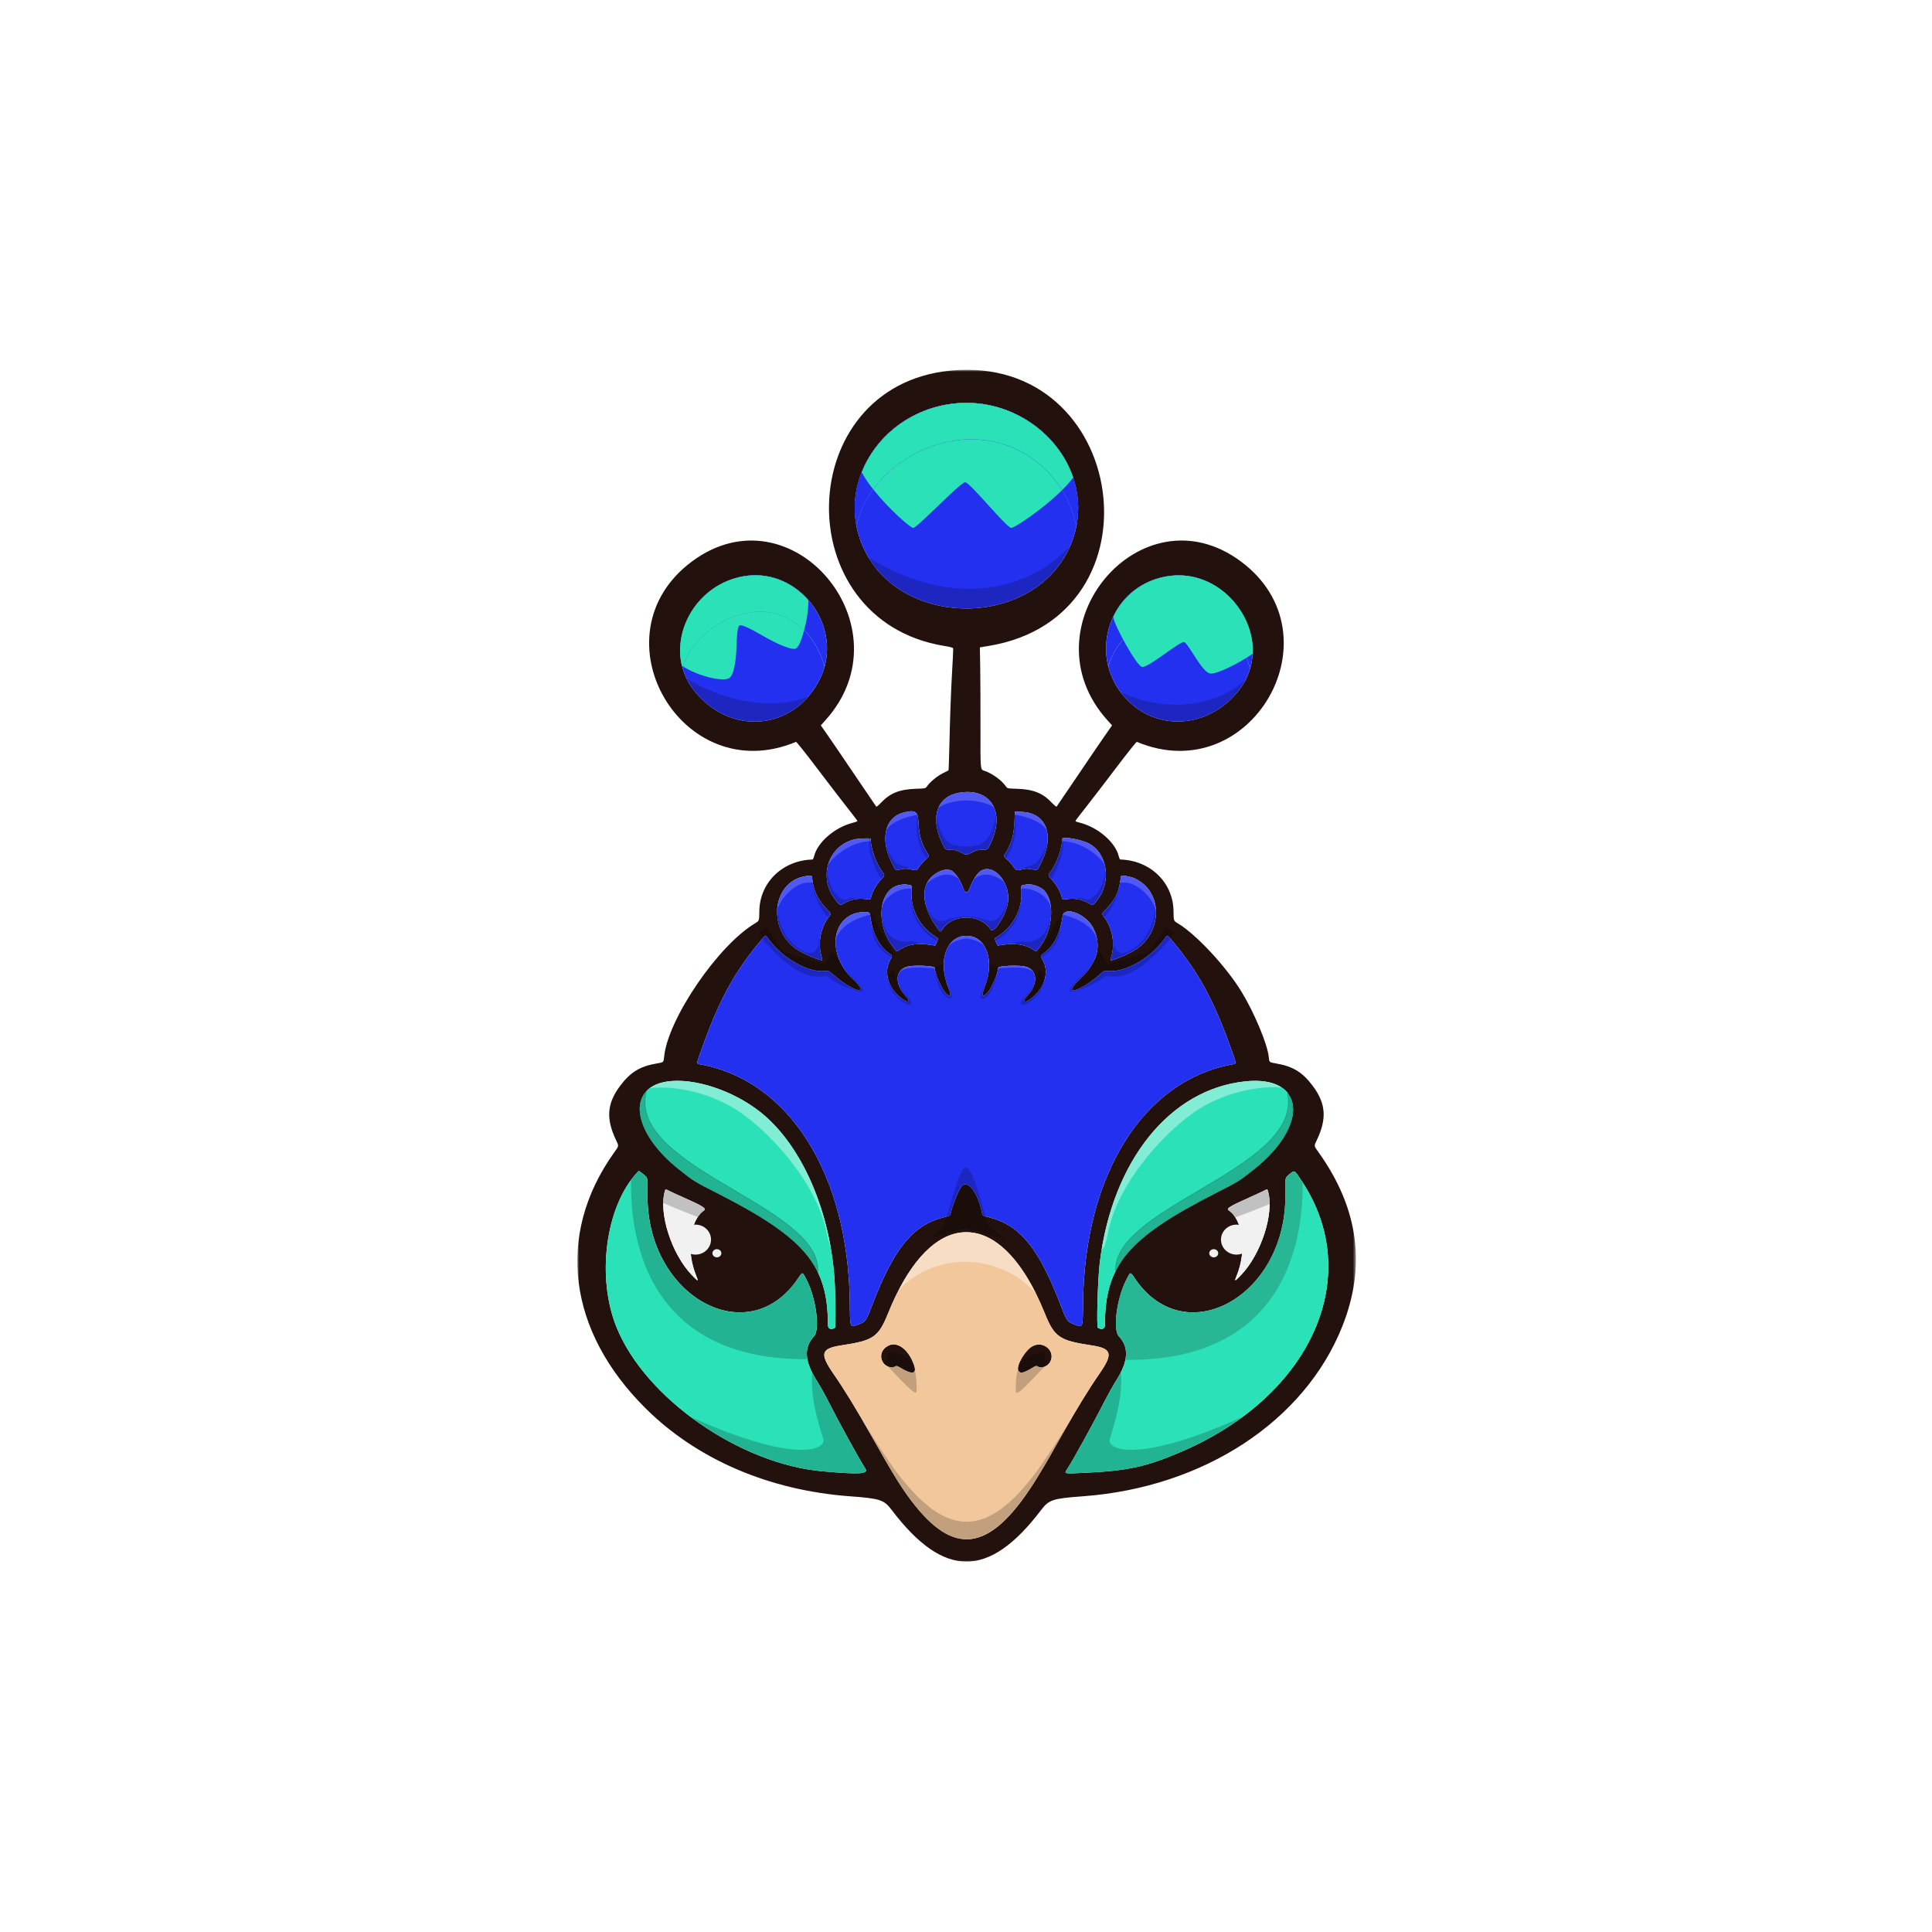 <svg width="512" height="512" viewBox="0 0 512 512" fill="none" xmlns="http://www.w3.org/2000/svg">
<rect width="512" height="512" fill="white"/>
<mask id="mask0_1644_3585" style="mask-type:luminance" maskUnits="userSpaceOnUse" x="153" y="98" width="207" height="316">
<path d="M359.367 98H153V414H359.367V98Z" fill="white"/>
</mask>
<g mask="url(#mask0_1644_3585)">
<path fill-rule="evenodd" clip-rule="evenodd" d="M251.822 98.222C210.016 102.34 208.544 164.227 250.087 171.153C251.969 171.466 252.565 171.631 252.609 171.85C252.64 172.007 252.488 175.128 252.273 178.784C252.057 182.441 251.785 189.632 251.668 194.763C251.552 199.895 251.415 204.123 251.365 204.16C251.315 204.196 250.636 204.539 249.856 204.922C248.396 205.64 246.475 207.216 245.703 208.33C245.27 208.955 245.27 208.955 242.611 209.042C238.412 209.179 235.852 210.206 233.528 212.684C232.884 213.371 232.294 213.858 232.216 213.767C232.138 213.677 229.715 210.108 226.831 205.838C223.948 201.567 220.675 196.758 219.557 195.152L217.524 192.23L218.717 190.908C240.961 166.263 209.857 129.144 183.407 148.771C157.08 168.307 180.676 209.288 210.947 196.6C211.071 196.548 213.32 199.359 216.266 203.25C219.072 206.958 222.578 211.529 224.056 213.408C225.534 215.288 226.868 217.013 227.021 217.244C227.334 217.716 227.435 217.647 225.742 218.112C221.047 219.402 216.621 223.298 215.743 226.914C215.628 227.389 215.439 227.78 215.324 227.783C207.39 227.994 201.319 233.886 201.233 241.458C201.204 244.034 201.204 244.034 200.124 244.675C190.29 250.511 176.949 270.089 175.997 280.083C175.856 281.56 175.912 281.511 173.966 281.843C169.575 282.593 167.01 284.178 164.305 287.813C160.88 292.418 160.564 296.376 163.176 301.964C164.06 303.859 164.109 303.523 162.651 305.578C147.23 327.299 150.443 352.788 171.189 373.324C184.758 386.755 203.804 394.944 225.158 396.524C233.312 397.128 234.245 397.434 236.345 400.201C250.154 418.384 262.073 418.384 275.881 400.201C277.982 397.434 278.915 397.128 287.068 396.524C318.986 394.162 345.69 376.667 355.7 351.558C362.081 335.554 360.056 320.359 349.571 305.563C348.117 303.51 348.167 303.855 349.051 301.964C351.662 296.376 351.346 292.418 347.922 287.813C345.217 284.178 342.652 282.593 338.261 281.843C336.315 281.511 336.371 281.56 336.23 280.083C335.918 276.806 332.41 268.397 329.063 262.899C324.95 256.144 316.959 247.557 312.103 244.675C311.023 244.034 311.023 244.034 310.993 241.458C310.908 233.886 304.836 227.994 296.903 227.783C296.787 227.78 296.598 227.389 296.483 226.914C295.606 223.298 291.18 219.402 286.485 218.112C284.792 217.647 284.893 217.716 285.206 217.244C285.358 217.013 286.693 215.288 288.171 213.408C289.649 211.529 293.154 206.958 295.961 203.25C298.907 199.359 301.155 196.548 301.28 196.6C331.55 209.288 355.147 168.307 328.819 148.771C302.37 129.144 271.266 166.263 293.51 190.908L294.703 192.23L292.67 195.152C291.552 196.758 288.278 201.567 285.395 205.838C282.512 210.108 280.089 213.677 280.011 213.767C279.932 213.858 279.343 213.371 278.698 212.684C276.374 210.206 273.815 209.179 269.616 209.042C266.957 208.955 266.957 208.955 266.53 208.339C265.411 206.725 262.833 204.891 260.748 204.226C259.812 203.928 259.812 203.928 259.835 192.965C259.847 186.936 259.816 179.654 259.766 176.784L259.675 171.565L262.14 171.153C308.863 163.35 298.991 93.575 251.822 98.222ZM250.673 107.255C234.644 110.15 224.109 124.971 226.985 139.476C227.192 140.522 227.469 141.566 227.819 142.605C236.195 167.462 276.032 167.462 284.408 142.605C284.762 141.555 285.041 140.505 285.251 139.457C288.921 121.086 270.945 103.593 250.673 107.255ZM196.851 152.757C185.013 154.946 178.007 166.957 180.926 177.142C181.488 179.1 182.416 180.99 183.747 182.731C193.165 195.043 210.122 193.801 217.109 180.287C217.721 179.104 218.188 177.899 218.522 176.687C222.052 163.867 210.647 150.207 196.851 152.757ZM309.012 152.768C297.203 154.877 291.083 166.401 293.72 176.669C294.601 180.101 296.46 183.393 299.412 186.146C307.903 194.066 320.985 192.529 328.48 182.731C329.812 180.988 330.736 179.124 331.298 177.209C334.938 164.788 323.331 150.21 309.012 152.768ZM254.126 210.092C248.348 211.112 246.481 216.46 249.556 223.191C250.471 225.195 250.471 225.195 251.876 225.21C253.138 225.223 253.425 225.297 254.697 225.94C256.113 226.655 256.113 226.655 257.53 225.94C258.801 225.297 259.089 225.223 260.35 225.21C261.755 225.195 261.755 225.195 262.67 223.191C266.442 214.925 262.344 208.643 254.126 210.092ZM239.303 215.383C234.568 216.646 233.202 222.39 236.205 228.409C237.449 230.901 237.202 230.705 238.708 230.395C239.683 230.194 240.221 230.173 240.89 230.309C243.084 230.756 242.815 230.829 243.746 229.54C244.208 228.899 244.977 228.049 245.455 227.65C246.323 226.925 246.323 226.925 245.75 226.042C244.187 223.633 243.529 221.319 243.381 217.71C243.27 214.994 242.472 214.538 239.303 215.383ZM268.846 217.689C268.698 221.321 268.043 223.628 266.477 226.042C265.904 226.925 265.904 226.925 266.772 227.65C267.25 228.049 268.019 228.899 268.481 229.54C269.412 230.829 269.143 230.756 271.337 230.309C272.006 230.173 272.544 230.194 273.519 230.395C275.024 230.705 274.778 230.901 276.021 228.409C279.532 221.374 277.236 215.431 270.91 215.173L268.953 215.093L268.846 217.689ZM226.345 222.463C219.269 224.294 216.754 232.764 221.537 238.657C222.677 240.061 222.6 240.037 223.74 239.356C225.512 238.298 227.509 237.957 229.837 238.316C230.681 238.446 230.681 238.446 230.895 237.607C231.254 236.196 232.311 234.356 233.458 233.144C234.548 231.991 234.548 231.991 233.805 231.013C232.184 228.88 230.742 224.804 230.729 222.315C230.728 222.079 227.393 222.192 226.345 222.463ZM281.498 222.315C281.484 224.804 280.043 228.88 278.421 231.013C277.678 231.991 277.678 231.991 278.769 233.144C279.916 234.356 280.973 236.196 281.332 237.607C281.546 238.446 281.546 238.446 282.389 238.316C284.718 237.957 286.715 238.298 288.487 239.356C289.627 240.037 289.55 240.061 290.69 238.657C294.676 233.746 293.487 225.92 288.381 223.449C286.189 222.388 281.501 221.616 281.498 222.315ZM249.033 230.933C244.062 233.221 243.611 238.8 247.881 245.177C249.194 247.138 249.194 247.138 249.705 246.34C252.426 242.098 259.801 242.098 262.521 246.34C263.261 247.494 266.241 243.096 266.998 239.731C268.349 233.727 262.425 227.62 259.076 231.565C258.363 232.404 257.488 233.945 257.143 234.969C256.473 236.952 255.754 236.952 255.084 234.969C254.549 233.384 253.421 231.674 252.39 230.888C251.658 230.329 250.305 230.347 249.033 230.933ZM213.744 232.151C204.714 233.324 203.064 246.159 211.238 251.647C212.978 252.815 217.944 254.876 217.944 254.429C217.944 254.402 217.78 253.744 217.579 252.967C216.723 249.655 217.617 245.488 219.745 242.878C220.315 242.178 220.315 242.178 218.883 240.682C216.76 238.465 215.612 236.082 215.295 233.239C215.146 231.899 215.23 231.958 213.744 232.151ZM297.106 232.185C297.071 232.293 296.954 232.97 296.848 233.69C296.424 236.541 295.406 238.553 293.267 240.767C291.908 242.173 291.908 242.173 292.48 242.875C294.61 245.488 295.504 249.654 294.647 252.967C294.446 253.744 294.282 254.402 294.282 254.429C294.282 254.876 299.249 252.815 300.989 251.647C308.23 246.784 308.105 236.199 300.765 232.815C299.555 232.257 297.214 231.854 297.106 232.185ZM238.691 234.479C232.947 235.297 231.776 244.62 236.631 250.882C237.051 251.424 237.45 251.947 237.517 252.045C237.591 252.15 237.925 252.028 238.339 251.746C240.679 250.15 243.51 249.803 247.786 250.589C247.928 250.615 248.703 248.707 248.579 248.637C243.929 245.98 241.275 241.263 241.543 236.131C241.62 234.643 241.62 234.643 240.968 234.535C240.61 234.476 240.193 234.404 240.042 234.377C239.892 234.349 239.284 234.395 238.691 234.479ZM272.093 234.38C271.993 234.407 271.617 234.477 271.258 234.536C270.606 234.643 270.606 234.643 270.684 236.131C270.952 241.263 268.298 245.98 263.647 248.637C263.523 248.707 264.298 250.615 264.44 250.589C268.717 249.803 271.548 250.15 273.887 251.746C274.301 252.028 274.636 252.15 274.709 252.045C274.777 251.947 275.176 251.424 275.596 250.882C279.164 246.279 279.599 238.478 276.44 235.729C275.462 234.878 273.039 234.126 272.093 234.38ZM227.04 241.934C220 243.808 219.507 253.427 226.135 259.585C230.925 264.035 226.247 262.992 221.029 258.446C219.614 257.213 219.614 257.213 218.536 257.325C214.133 257.78 207.35 253.93 203.733 248.923C202.898 247.767 202.898 247.767 202.368 248.381C194.848 257.072 190.568 264.855 185.694 278.698C184.488 282.125 184.476 281.858 185.848 282.116C209.266 286.511 224.718 311.181 225.199 344.942C225.304 352.315 225.118 351.872 227.712 350.914C229.296 350.327 229.616 349.881 230.91 346.473C236.832 330.876 241.817 324.691 250.168 322.58C251.896 322.143 251.846 322.176 251.993 321.397C252.327 319.639 254.205 315.034 254.881 314.316C256.513 312.584 259.248 316.203 260.233 321.397C260.381 322.176 260.33 322.143 262.059 322.58C270.41 324.691 275.395 330.876 281.316 346.473C282.61 349.881 282.931 350.327 284.515 350.914C287.109 351.872 286.922 352.315 287.028 344.942C287.509 311.179 302.959 286.511 326.379 282.116C327.751 281.858 327.739 282.125 326.533 278.698C321.659 264.855 317.379 257.072 309.859 248.381C309.328 247.767 309.328 247.767 308.494 248.923C304.877 253.93 298.094 257.78 293.691 257.325C292.612 257.213 292.612 257.213 291.198 258.446C285.98 262.992 281.301 264.035 286.092 259.585C290.874 255.142 292.081 250.554 289.695 245.889C287.805 242.192 281.974 239.976 281.604 242.814C281.011 247.354 279.196 250.846 276.463 252.706C275.666 253.247 275.666 253.247 276.345 254.461C277.907 257.255 277.135 260.886 274.398 263.621C272.083 265.935 270.223 266.087 272.347 263.788C275.135 260.773 274.941 257.097 271.948 256.219C270.158 255.693 264.514 255.916 264.514 256.512C264.514 257.869 262.7 262.039 261.623 263.159C260.287 264.547 260.007 263.945 260.927 261.662C263.746 254.668 261.397 248.002 256.113 248.002C250.83 248.002 248.481 254.668 251.299 261.662C252.219 263.945 251.94 264.547 250.604 263.159C249.527 262.039 247.713 257.869 247.713 256.512C247.713 255.916 242.069 255.693 240.279 256.219C237.286 257.097 237.092 260.773 239.879 263.788C242.004 266.087 240.144 265.935 237.828 263.621C235.091 260.886 234.32 257.255 235.882 254.461C236.56 253.247 236.56 253.247 235.764 252.706C233.033 250.848 231.215 247.353 230.624 242.825C230.527 242.081 230.424 241.872 230.113 241.79C229.472 241.619 227.954 241.691 227.04 241.934ZM176.698 286.636C165.922 288.328 167.543 300.065 179.911 309.899C183.837 313.021 183.908 313.064 190.185 316.262C213.327 328.052 219.405 335.296 219.405 351.091C219.405 352.176 220.185 352.508 221.278 351.887C221.474 351.775 221.443 344.22 221.229 340.182C220.224 321.222 212.542 303.499 201.53 294.738C194.245 288.942 183.774 285.525 176.698 286.636ZM329.985 286.576C310.001 288.68 294.806 307.587 291.457 334.516C290.924 338.803 290.548 351.658 290.949 351.887C292.042 352.508 292.821 352.176 292.821 351.091C292.821 335.294 298.896 328.053 322.041 316.262C328.319 313.064 328.39 313.021 332.316 309.899C347.139 298.115 345.818 284.909 329.985 286.576ZM168.87 310.704C160.464 319.765 157.986 338.48 163.426 351.829C171.062 370.569 196.044 387.991 218.036 389.914C228.002 390.784 230.264 390.636 229.311 389.168C227.748 386.764 222.389 377.015 219.259 370.88C218.448 369.29 217.19 367.057 216.462 365.914C213.196 360.784 212.957 357.055 215.706 354.15C217.334 352.429 216.311 344.29 213.85 339.368C212.632 336.934 212.716 336.959 211.558 338.693C198.234 358.633 171.051 343.373 171.602 316.264C171.686 312.127 171.686 312.127 170.533 311.212C169.187 310.146 169.344 310.193 168.87 310.704ZM341.655 311.224C340.541 312.127 340.541 312.127 340.624 316.264C341.176 343.373 313.992 358.631 300.669 338.693C299.511 336.959 299.594 336.934 298.377 339.368C295.916 344.29 294.893 352.429 296.521 354.15C299.27 357.055 299.03 360.784 295.764 365.914C295.037 367.057 293.779 369.29 292.968 370.88C289.837 377.015 284.479 386.764 282.916 389.168C281.957 390.645 281.688 390.574 287.301 390.315C299.005 389.774 303.873 388.705 313.366 384.592C347.692 369.724 361.65 338.136 344.996 313.015C342.938 309.91 343.141 310.02 341.655 311.224ZM176.225 315.58C174.455 321.388 177.958 332.337 183.384 337.952C185.069 339.695 185.17 339.706 184.497 338.072C181.792 331.499 182.784 323.348 186.604 320.76C187.311 320.281 186.02 319.478 181.054 317.308C179.899 316.802 178.401 316.116 177.726 315.782C176.268 315.059 176.378 315.076 176.225 315.58ZM334.734 315.663C334.231 315.921 332.67 316.645 331.264 317.271C325.837 319.684 324.894 320.267 325.62 320.758C329.443 323.348 330.436 331.495 327.73 338.072C327.056 339.706 327.158 339.695 328.842 337.952C334.268 332.337 337.772 321.388 336.002 315.58C335.851 315.083 335.858 315.083 334.734 315.663ZM253.952 326.741C246.964 327.978 240.423 335.466 235.351 348.037C232.808 354.341 231.485 355.253 223.058 356.521C217.512 357.355 217.147 358.691 220.958 364.189C223.714 368.165 227.079 373.658 230.634 379.978C236.988 391.277 239.332 395.024 242.563 399.049C253.706 412.933 263.23 410.656 275.044 391.284C277.371 387.47 277.661 386.968 281.592 379.978C285.147 373.658 288.513 368.165 291.269 364.189C295.08 358.691 294.714 357.355 289.169 356.521C280.741 355.253 279.419 354.341 276.876 348.037C270.761 332.882 262.518 325.224 253.952 326.741ZM235.386 356.629C233.679 357.508 233.063 359.197 233.858 360.82C234.488 362.106 236.223 362.747 237.291 362.088C237.585 361.907 237.806 361.974 238.704 362.517C241.912 364.457 243.135 364.081 242.138 361.461C240.616 357.463 237.748 355.412 235.386 356.629ZM273.702 356.71C271.743 357.694 269.239 361.9 269.854 363.175C270.298 364.096 271.17 363.94 273.523 362.517C274.42 361.974 274.642 361.907 274.936 362.088C276.004 362.747 277.739 362.106 278.369 360.82C279.73 358.041 276.577 355.264 273.702 356.71Z" fill="#22110C"/>
<path d="M272.093 234.38C271.993 234.407 271.617 234.477 271.258 234.536C270.606 234.643 270.606 234.643 270.684 236.131C270.951 241.263 268.298 245.979 263.647 248.636C263.524 248.707 264.298 250.615 264.44 250.589C268.717 249.803 271.548 250.15 273.887 251.746C274.301 252.028 274.636 252.15 274.709 252.045C274.777 251.947 275.176 251.424 275.596 250.882C279.164 246.279 279.599 238.478 276.44 235.728C275.463 234.878 273.039 234.126 272.093 234.38Z" fill="#2430F0"/>
<path d="M297.106 232.185C297.071 232.293 296.954 232.971 296.848 233.69C296.424 236.541 295.406 238.553 293.267 240.767C291.908 242.173 291.908 242.173 292.48 242.876C294.609 245.488 295.504 249.655 294.647 252.967C294.446 253.744 294.282 254.402 294.282 254.429C294.282 254.876 299.248 252.815 300.988 251.647C308.23 246.785 308.105 236.199 300.765 232.815C299.555 232.258 297.214 231.854 297.106 232.185Z" fill="#2430F0"/>
<path d="M281.497 222.315C281.484 224.804 280.043 228.88 278.421 231.013C277.678 231.991 277.678 231.991 278.769 233.143C279.916 234.355 280.973 236.196 281.332 237.607C281.546 238.446 281.546 238.446 282.389 238.316C284.718 237.957 286.715 238.297 288.487 239.356C289.627 240.037 289.55 240.061 290.69 238.657C294.676 233.746 293.487 225.92 288.381 223.449C286.188 222.387 281.501 221.616 281.497 222.315Z" fill="#2430F0"/>
<path d="M268.846 217.689C268.698 221.321 268.043 223.628 266.477 226.042C265.904 226.926 265.904 226.926 266.772 227.65C267.25 228.049 268.019 228.899 268.481 229.54C269.412 230.829 269.143 230.756 271.337 230.309C272.006 230.173 272.544 230.194 273.519 230.395C275.024 230.706 274.778 230.901 276.021 228.409C279.532 221.375 277.236 215.431 270.91 215.173L268.953 215.094L268.846 217.689Z" fill="#2430F0"/>
<path d="M254.127 210.092C248.347 211.112 246.481 216.46 249.556 223.191C250.471 225.195 250.471 225.195 251.876 225.21C253.138 225.223 253.425 225.297 254.697 225.94C256.113 226.655 256.113 226.655 257.53 225.94C258.801 225.297 259.089 225.223 260.35 225.21C261.755 225.195 261.755 225.195 262.67 223.191C266.442 214.925 262.344 208.643 254.127 210.092Z" fill="#2430F0"/>
<path d="M249.033 230.933C244.062 233.221 243.611 238.799 247.88 245.177C249.194 247.138 249.194 247.138 249.705 246.34C252.426 242.098 259.8 242.098 262.521 246.34C263.261 247.494 266.241 243.095 266.998 239.731C268.349 233.727 262.425 227.62 259.076 231.565C258.363 232.404 257.488 233.945 257.143 234.969C256.473 236.952 255.753 236.952 255.084 234.969C254.549 233.383 253.42 231.674 252.39 230.888C251.658 230.329 250.305 230.347 249.033 230.933Z" fill="#2430F0"/>
<path d="M238.691 234.479C232.947 235.297 231.776 244.62 236.631 250.882C237.05 251.424 237.45 251.947 237.517 252.045C237.591 252.15 237.925 252.028 238.339 251.746C240.679 250.15 243.51 249.803 247.786 250.589C247.928 250.615 248.703 248.707 248.579 248.636C243.929 245.979 241.275 241.263 241.542 236.131C241.62 234.643 241.62 234.643 240.968 234.535C240.61 234.475 240.193 234.404 240.042 234.376C239.892 234.349 239.283 234.395 238.691 234.479Z" fill="#2430F0"/>
<path d="M226.345 222.463C219.269 224.294 216.754 232.764 221.537 238.657C222.677 240.061 222.6 240.037 223.74 239.356C225.512 238.298 227.508 237.957 229.837 238.316C230.681 238.446 230.681 238.446 230.895 237.607C231.254 236.196 232.311 234.356 233.458 233.144C234.548 231.991 234.548 231.991 233.805 231.013C232.184 228.881 230.742 224.804 230.729 222.315C230.728 222.079 227.393 222.192 226.345 222.463Z" fill="#2430F0"/>
<path d="M239.303 215.383C234.568 216.646 233.202 222.391 236.206 228.409C237.449 230.901 237.203 230.706 238.708 230.395C239.683 230.194 240.221 230.173 240.89 230.309C243.084 230.756 242.815 230.829 243.746 229.54C244.208 228.899 244.977 228.049 245.455 227.65C246.323 226.925 246.323 226.925 245.75 226.042C244.187 223.633 243.529 221.319 243.381 217.711C243.27 214.994 242.472 214.538 239.303 215.383Z" fill="#2430F0"/>
<path d="M213.744 232.152C204.714 233.325 203.064 246.159 211.238 251.647C212.978 252.815 217.945 254.876 217.945 254.429C217.945 254.402 217.78 253.744 217.58 252.967C216.723 249.656 217.617 245.488 219.745 242.878C220.315 242.178 220.315 242.178 218.883 240.682C216.761 238.465 215.612 236.082 215.295 233.24C215.146 231.899 215.23 231.958 213.744 232.152Z" fill="#2430F0"/>
<path d="M329.985 286.576C310.002 288.68 294.806 307.587 291.457 334.516C290.924 338.803 290.548 351.658 290.949 351.887C292.042 352.508 292.821 352.176 292.821 351.091C292.821 335.294 298.896 328.053 322.041 316.262C328.319 313.064 328.39 313.021 332.316 309.899C347.139 298.115 345.818 284.909 329.985 286.576Z" fill="#2BE1B7"/>
<path d="M341.654 311.224C340.54 312.127 340.54 312.127 340.624 316.264C341.176 343.373 313.992 358.631 300.669 338.693C299.51 336.959 299.594 336.934 298.377 339.368C295.915 344.29 294.893 352.429 296.521 354.15C299.27 357.055 299.03 360.784 295.764 365.914C295.037 367.057 293.779 369.291 292.968 370.88C289.837 377.015 284.479 386.764 282.916 389.168C281.957 390.645 281.688 390.574 287.301 390.315C299.004 389.774 303.873 388.705 313.366 384.592C347.692 369.724 361.65 338.136 344.996 313.015C342.938 309.91 343.141 310.02 341.654 311.224Z" fill="#2BE1B7"/>
<path d="M168.87 310.704C160.464 319.765 157.986 338.479 163.426 351.829C171.062 370.569 196.044 387.991 218.036 389.914C228.001 390.784 230.264 390.636 229.311 389.168C227.747 386.764 222.389 377.015 219.259 370.879C218.448 369.29 217.189 367.057 216.462 365.914C213.196 360.784 212.957 357.055 215.706 354.15C217.333 352.429 216.311 344.29 213.849 339.368C212.632 336.934 212.716 336.959 211.558 338.693C198.234 358.633 171.051 343.373 171.602 316.264C171.686 312.127 171.686 312.127 170.532 311.212C169.186 310.146 169.344 310.193 168.87 310.704Z" fill="#2BE1B7"/>
<path d="M176.698 286.636C165.921 288.328 167.542 300.065 179.91 309.899C183.836 313.021 183.908 313.064 190.185 316.262C213.326 328.052 219.405 335.296 219.405 351.091C219.405 352.176 220.185 352.509 221.277 351.887C221.474 351.775 221.443 344.22 221.229 340.183C220.224 321.223 212.542 303.5 201.529 294.738C194.245 288.942 183.773 285.526 176.698 286.636Z" fill="#2BE1B7"/>
<path d="M227.04 241.934C220 243.808 219.507 253.427 226.135 259.585C230.925 264.035 226.246 262.992 221.029 258.446C219.614 257.213 219.614 257.213 218.536 257.325C214.133 257.78 207.35 253.93 203.733 248.923C202.898 247.767 202.898 247.767 202.367 248.381C194.848 257.072 190.568 264.855 185.694 278.698C184.488 282.125 184.476 281.858 185.848 282.116C209.266 286.511 224.718 311.181 225.199 344.942C225.304 352.315 225.118 351.872 227.712 350.914C229.295 350.327 229.616 349.881 230.91 346.473C236.831 330.876 241.816 324.691 250.168 322.58C251.896 322.143 251.846 322.176 251.993 321.397C252.327 319.639 254.205 315.034 254.881 314.316C256.513 312.584 259.247 316.202 260.233 321.397C260.381 322.176 260.33 322.143 262.059 322.58C270.41 324.691 275.395 330.876 281.316 346.473C282.61 349.881 282.931 350.327 284.515 350.914C287.109 351.872 286.922 352.315 287.027 344.942C287.509 311.179 302.959 286.511 326.378 282.116C327.751 281.858 327.739 282.125 326.533 278.698C321.659 264.855 317.379 257.072 309.859 248.381C309.328 247.767 309.328 247.767 308.493 248.923C304.877 253.93 298.094 257.78 293.69 257.325C292.612 257.213 292.612 257.213 291.198 258.446C285.98 262.992 281.301 264.035 286.092 259.585C290.874 255.142 292.081 250.554 289.695 245.889C287.805 242.192 281.974 239.976 281.603 242.814C281.011 247.354 279.196 250.846 276.462 252.706C275.666 253.247 275.666 253.247 276.345 254.461C277.907 257.255 277.135 260.886 274.398 263.621C272.083 265.935 270.223 266.087 272.347 263.788C275.135 260.773 274.941 257.097 271.948 256.219C270.158 255.693 264.514 255.916 264.514 256.512C264.514 257.869 262.7 262.039 261.623 263.159C260.287 264.547 260.007 263.945 260.927 261.663C263.746 254.668 261.396 248.002 256.113 248.002C250.83 248.002 248.481 254.668 251.299 261.663C252.219 263.945 251.939 264.547 250.604 263.159C249.527 262.039 247.712 257.869 247.712 256.512C247.712 255.916 242.069 255.693 240.278 256.219C237.285 257.097 237.092 260.773 239.879 263.788C242.004 266.087 240.144 265.935 237.828 263.621C235.091 260.886 234.32 257.255 235.882 254.461C236.56 253.247 236.56 253.247 235.764 252.706C233.033 250.848 231.215 247.353 230.624 242.825C230.527 242.081 230.424 241.872 230.113 241.79C229.472 241.619 227.954 241.691 227.04 241.934Z" fill="#2430F0"/>
<path fill-rule="evenodd" clip-rule="evenodd" d="M253.952 326.741C246.964 327.978 240.423 335.466 235.351 348.037C232.808 354.341 231.486 355.253 223.058 356.521C217.513 357.355 217.147 358.691 220.958 364.189C223.714 368.165 227.08 373.658 230.635 379.978C236.987 391.277 239.332 395.024 242.563 399.049C253.706 412.933 263.23 410.656 275.044 391.284C277.371 387.471 277.661 386.968 281.592 379.978C285.147 373.658 288.513 368.165 291.269 364.189C295.08 358.691 294.715 357.355 289.169 356.521C280.741 355.253 279.419 354.341 276.876 348.037C270.761 332.882 262.518 325.224 253.952 326.741ZM233.858 360.82C233.064 359.197 233.679 357.508 235.386 356.629C237.748 355.412 240.616 357.463 242.138 361.461C243.135 364.081 241.912 364.457 238.704 362.517C237.806 361.974 237.585 361.907 237.291 362.088C236.223 362.747 234.488 362.106 233.858 360.82ZM269.854 363.175C269.239 361.9 271.744 357.694 273.701 356.71C276.577 355.264 279.73 358.041 278.369 360.82C277.739 362.106 276.004 362.747 274.936 362.088C274.642 361.907 274.421 361.974 273.523 362.517C271.17 363.94 270.298 364.096 269.854 363.175Z" fill="#F2C79C"/>
<path fill-rule="evenodd" clip-rule="evenodd" d="M218.522 176.687C216.092 167.634 208.523 160.503 198.238 162.405C190.078 163.914 182.826 170.114 180.927 177.142C181.488 179.1 182.416 180.99 183.747 182.731C193.165 195.043 210.123 193.801 217.109 180.287C217.721 179.104 218.188 177.899 218.522 176.687Z" fill="#2430F0"/>
<path fill-rule="evenodd" clip-rule="evenodd" d="M227.819 142.605C227.469 141.566 227.192 140.522 226.984 139.476C229.112 128.592 239.626 119.148 252.06 116.902C268.701 113.896 282.408 125.168 285.25 139.457C285.041 140.504 284.762 141.555 284.407 142.605C276.032 167.462 236.195 167.462 227.819 142.605Z" fill="#2430F0"/>
<path d="M309.012 152.768C297.203 154.877 291.083 166.401 293.72 176.669C295.464 169.787 302.281 163.865 310.399 162.415C321.04 160.514 328.797 168.1 331.298 177.209C334.938 164.788 323.331 150.21 309.012 152.768Z" fill="#2430F0"/>
<path d="M226.984 139.476C229.112 128.593 239.626 119.148 252.06 116.902C268.701 113.896 282.408 125.169 285.25 139.457C288.92 121.086 270.945 103.593 250.673 107.255C234.644 110.15 224.109 124.971 226.984 139.476Z" fill="#2430F0"/>
<path d="M198.238 162.405C208.522 160.503 216.092 167.634 218.522 176.687C222.052 163.867 210.647 150.207 196.851 152.757C185.013 154.946 178.007 166.957 180.926 177.142C182.826 170.113 190.077 163.914 198.238 162.405Z" fill="#2430F0"/>
<path d="M299.412 186.146C307.903 194.066 320.985 192.529 328.48 182.731C329.812 180.989 330.736 179.124 331.297 177.209C328.797 168.101 321.04 160.514 310.399 162.415C302.281 163.866 295.464 169.788 293.72 176.67C294.601 180.101 296.46 183.393 299.412 186.146Z" fill="#2430F0"/>
<path fill-rule="evenodd" clip-rule="evenodd" d="M231.399 129.67C236.044 123.291 243.615 118.431 252.076 116.902C264.736 114.615 275.698 120.593 281.47 129.875C282.57 128.781 283.576 127.668 284.408 126.578C280.114 113.867 266.061 104.478 250.689 107.255C240.068 109.173 231.86 116.327 228.366 125.155C229.122 126.596 230.189 128.141 231.399 129.67Z" fill="#F2C79C"/>
<path d="M231.399 129.67C235.523 134.885 241.297 139.906 241.993 139.906C242.52 139.906 245.431 137.11 248.455 134.207C251.72 131.07 255.117 127.808 255.781 127.808C256.42 127.808 259.16 130.833 261.899 133.857C264.639 136.882 267.378 139.906 268.017 139.906C268.832 139.906 276.223 135.094 281.47 129.875C275.698 120.593 264.736 114.615 252.076 116.902C243.616 118.43 236.044 123.291 231.399 129.67Z" fill="#2BE1B7"/>
<path d="M181.023 176.632C183.127 169.816 190.225 163.877 198.188 162.405C204.277 161.279 209.414 163.319 213.096 167.05C213.781 164.549 214.276 161.562 214.218 159.055C210.085 154.297 203.746 151.473 196.801 152.757C185.242 154.894 178.291 166.395 180.686 176.417C180.797 176.49 180.91 176.562 181.023 176.632Z" fill="#2BE1B7"/>
<path d="M181.023 176.632C185.502 179.429 191.607 180.65 193.216 179.723C194.461 179.004 195.038 175.382 195.173 171.651C195.276 168.816 195.368 166.278 195.92 165.81C196.531 165.293 199.49 166.975 202.625 168.758C206.062 170.712 209.944 172.416 210.947 171.85C211.664 171.445 212.37 169.706 213.096 167.05C209.414 163.319 204.276 161.279 198.187 162.405C190.224 163.877 183.127 169.816 181.023 176.632Z" fill="#2BE1B7"/>
<path fill-rule="evenodd" clip-rule="evenodd" d="M295.079 163.742C295.353 165.728 301.105 176.382 302.658 176.743C303.498 176.939 306.374 174.91 309.008 173.052C311.238 171.479 313.296 170.028 313.798 170.152C314.256 170.265 315.129 171.625 316.15 173.216C317.572 175.43 319.28 178.091 320.555 178.458C322.207 178.935 328.785 175.514 332.005 173.22C332.502 161.897 321.866 150.48 309.061 152.768C302.374 153.962 297.512 158.175 295.03 163.469C295.049 163.552 295.065 163.643 295.079 163.742Z" fill="#2BE1B7"/>
<path d="M334.734 315.663C334.232 315.921 332.67 316.645 331.264 317.272C325.837 319.684 324.894 320.267 325.62 320.759C329.443 323.348 330.436 331.495 327.73 338.072C327.057 339.706 327.158 339.695 328.843 337.952C334.268 332.337 337.772 321.389 336.002 315.58C335.851 315.083 335.858 315.083 334.734 315.663Z" fill="#F1F1F1"/>
<path d="M176.225 315.579C174.455 321.388 177.958 332.336 183.384 337.952C185.069 339.695 185.17 339.706 184.497 338.072C181.792 331.499 182.784 323.348 186.604 320.76C187.311 320.281 186.02 319.478 181.054 317.307C179.899 316.802 178.401 316.116 177.726 315.782C176.268 315.059 176.379 315.076 176.225 315.579Z" fill="#F1F1F1"/>
<path d="M322.842 332.125C322.842 331.526 322.311 331.042 321.655 331.042C321 331.042 320.468 331.526 320.468 332.125C320.468 332.723 321 333.209 321.655 333.209C322.311 333.209 322.842 332.723 322.842 332.125Z" fill="#F1F1F1"/>
<path opacity="0.2" fill-rule="evenodd" clip-rule="evenodd" d="M283.623 144.654C273.463 155.844 253.268 162.001 230.192 147.752C241.602 166.725 274.558 165.693 283.623 144.654ZM214.197 184.616C203.502 189.039 188.981 184.511 181.888 179.688C182.386 180.74 183.004 181.758 183.747 182.731C192.036 193.567 206.165 193.904 214.197 184.616ZM330.133 180.123C323.984 185.84 311.534 189.905 296.991 183.458C297.696 184.398 298.502 185.297 299.412 186.146C307.904 194.066 320.985 192.529 328.48 182.731C329.125 181.887 329.675 181.015 330.133 180.123Z" fill="black"/>
<path d="M226.984 139.476C229.112 128.592 239.626 119.148 252.06 116.902C268.701 113.896 282.408 125.169 285.25 139.457C288.92 121.086 270.945 103.593 250.673 107.255C234.644 110.15 224.109 124.971 226.984 139.476Z" fill="#2430F0"/>
<path fill-rule="evenodd" clip-rule="evenodd" d="M231.399 129.67C236.044 123.291 243.615 118.43 252.076 116.902C264.736 114.615 275.698 120.593 281.47 129.875C282.57 128.781 283.576 127.668 284.408 126.578C280.114 113.867 266.061 104.478 250.689 107.255C240.068 109.173 231.86 116.327 228.366 125.155C229.122 126.596 230.189 128.141 231.399 129.67Z" fill="#2BE1B7"/>
<g opacity="0.2">
<g style="mix-blend-mode:hard-light">
<path fill-rule="evenodd" clip-rule="evenodd" d="M263.436 214.008C262.101 210.924 258.772 209.273 254.126 210.092C251.383 210.577 249.522 212.036 248.652 214.156C250.482 212.661 253.721 212.173 256.138 212.122C258.474 212.171 261.577 212.629 263.436 214.008ZM243.098 215.96C240.835 216.304 236.703 217.392 234.907 219.896C235.506 217.659 237.009 215.995 239.303 215.383C241.599 214.771 242.65 214.841 243.098 215.96ZM230.756 222.909C230.74 222.703 230.73 222.504 230.729 222.315C230.728 222.079 227.393 222.192 226.345 222.463C222.759 223.391 220.344 226.024 219.458 229.163C221.856 225.81 226.322 223.014 230.756 222.909ZM205.96 241.177C207.02 237.612 210.969 233.894 214.18 233.894C214.634 233.894 215.029 233.869 215.373 233.825C215.343 233.632 215.317 233.437 215.295 233.239C215.288 233.173 215.281 233.11 215.274 233.051C215.217 232.524 215.188 232.253 215.036 232.131C214.874 232.002 214.574 232.042 213.953 232.124C213.887 232.133 213.817 232.142 213.744 232.151C208.898 232.781 206.178 236.768 205.96 241.177ZM254.11 232.923C252.248 231.492 249.492 230.927 245.622 234.128C246.275 232.771 247.414 231.678 249.032 230.933C250.305 230.347 251.658 230.329 252.39 230.888C252.974 231.333 253.589 232.075 254.11 232.923ZM266.087 233.679C264.416 230.632 261.219 229.041 259.076 231.565C258.763 231.933 258.419 232.437 258.103 232.972C259.874 231.578 262.47 230.953 266.087 233.679ZM241.573 235.487C241.601 234.64 241.508 234.625 240.968 234.535C240.61 234.476 240.193 234.404 240.042 234.376C239.892 234.349 239.283 234.395 238.691 234.479C235.87 234.881 234.152 237.335 233.709 240.469C234.826 236.883 239.036 235.208 241.573 235.487ZM281.708 242.402C282.586 240.217 287.906 242.389 289.695 245.889C290.193 246.861 290.534 247.83 290.719 248.795C289.348 244.985 285.031 243.239 281.708 242.402ZM264.51 256.638C264.513 256.594 264.514 256.552 264.514 256.512C264.514 255.916 270.158 255.693 271.948 256.219C272.797 256.467 273.42 256.941 273.814 257.561C272.101 256.066 268.375 256.344 264.51 256.638ZM251.538 250.461C252.576 248.931 254.14 248.002 256.113 248.002C258.049 248.002 259.591 248.897 260.629 250.375C259.336 249.377 257.565 248.865 256.138 248.732C254.671 248.868 252.84 249.406 251.538 250.461ZM238.349 257.665C238.739 256.994 239.383 256.481 240.278 256.219C242.069 255.693 247.713 255.916 247.713 256.512C247.713 256.551 247.714 256.591 247.717 256.634C243.783 256.335 240 256.06 238.349 257.665ZM230.557 242.405C227.16 243.262 222.728 245.07 221.467 249.061C221.671 245.693 223.551 242.863 227.04 241.934C227.954 241.691 229.472 241.619 230.113 241.79C230.355 241.854 230.472 241.995 230.557 242.405ZM277.368 219.895C276.596 217.133 274.348 215.313 270.91 215.173L268.952 215.093L268.918 215.923C271.109 216.219 275.501 217.292 277.368 219.895ZM292.713 229.018C292.076 226.603 290.598 224.521 288.381 223.449C286.188 222.387 281.501 221.616 281.497 222.315C281.497 222.504 281.488 222.702 281.47 222.908C285.857 222.992 290.282 225.717 292.713 229.018ZM306.331 241.225C305.292 237.646 301.322 233.894 298.097 233.894C297.609 233.894 297.189 233.865 296.829 233.815C296.835 233.773 296.842 233.732 296.848 233.69C296.954 232.97 297.071 232.293 297.106 232.185C297.214 231.854 299.555 232.257 300.765 232.815C304.285 234.438 306.145 237.716 306.331 241.225ZM278.461 240.158C278.22 238.295 277.553 236.698 276.44 235.728C275.462 234.878 273.039 234.126 272.093 234.38C271.993 234.407 271.617 234.477 271.258 234.536C270.718 234.625 270.625 234.64 270.654 235.492C273.111 235.195 277.196 236.763 278.461 240.158Z" fill="white"/>
</g>
</g>
<g style="mix-blend-mode:hard-light">
<path fill-rule="evenodd" clip-rule="evenodd" d="M339.654 288.191C332.458 287.656 324.066 290.014 318.002 293.754C309.51 298.991 296.452 312.895 293.713 326.347C292.955 330.067 292.387 331.284 291.966 331.017C296.15 305.959 310.879 288.588 329.985 286.576C334.294 286.123 337.529 286.771 339.654 288.191Z" fill="white" fill-opacity="0.4"/>
</g>
<g style="mix-blend-mode:hard-light">
<path fill-rule="evenodd" clip-rule="evenodd" d="M172.199 288.362C179.582 287.555 188.417 289.951 194.73 293.844C203.222 299.081 216.28 312.985 219.019 326.438C219.449 328.547 219.818 329.85 220.133 330.537C217.48 315.385 210.646 301.992 201.53 294.738C194.245 288.942 183.774 285.526 176.698 286.636C174.828 286.93 173.331 287.526 172.199 288.362Z" fill="white" fill-opacity="0.4"/>
</g>
<g style="mix-blend-mode:hard-light">
<path fill-rule="evenodd" clip-rule="evenodd" d="M238.106 341.983C244.078 335.489 251.729 334.382 255.819 334.382C260.067 334.382 268.489 335.738 274.569 342.873C268.764 331.165 261.483 325.406 253.952 326.741C248.171 327.764 242.697 333.064 238.106 341.983Z" fill="white" fill-opacity="0.4"/>
</g>
<path opacity="0.2" fill-rule="evenodd" clip-rule="evenodd" d="M336.466 319.077C333.735 320.242 330.677 321.425 327.375 322.609C326.882 321.846 326.295 321.215 325.62 320.759C324.894 320.267 325.838 319.684 331.265 317.272C332.671 316.645 334.232 315.921 334.734 315.663L334.754 315.652C335.45 315.293 335.704 315.161 335.836 315.239C335.911 315.282 335.946 315.394 336 315.573L336.002 315.58C336.314 316.605 336.463 317.79 336.466 319.077ZM175.765 318.781C178.525 320.016 181.603 321.268 184.913 322.517C185.393 321.795 185.958 321.197 186.604 320.76C187.311 320.282 186.021 319.478 181.055 317.308C179.899 316.802 178.402 316.116 177.726 315.782C177.632 315.735 177.545 315.692 177.463 315.652C176.728 315.287 176.484 315.164 176.37 315.24C176.313 315.276 176.289 315.361 176.252 315.489C176.244 315.517 176.235 315.547 176.225 315.58C175.937 316.526 175.788 317.61 175.765 318.781Z" fill="black"/>
<path opacity="0.2" fill-rule="evenodd" clip-rule="evenodd" d="M215.254 363.812C214.671 370.007 216.819 376.936 217.811 380.134C217.98 380.678 218.115 381.115 218.198 381.422C218.905 384.045 211.215 388.195 183.007 375.482C193.422 383.321 206.165 388.876 218.036 389.914C228.001 390.784 230.264 390.636 229.311 389.168C227.747 386.764 222.389 377.016 219.259 370.88C218.448 369.291 217.189 367.057 216.463 365.914C215.999 365.186 215.596 364.486 215.254 363.812Z" fill="black"/>
<path opacity="0.2" fill-rule="evenodd" clip-rule="evenodd" d="M329.393 375.426C301.084 388.205 293.37 384.049 294.079 381.421C294.161 381.114 294.297 380.679 294.466 380.134C295.462 376.921 297.625 369.944 297.015 363.729C296.664 364.428 296.247 365.155 295.765 365.914C295.038 367.057 293.779 369.29 292.968 370.879C289.838 377.015 284.48 386.764 282.916 389.168C282.568 389.704 282.312 390.034 282.393 390.228C282.535 390.569 283.723 390.48 287.301 390.314C299.005 389.774 303.874 388.705 313.367 384.592C319.344 382.003 324.704 378.908 329.393 375.426Z" fill="black"/>
<path opacity="0.2" fill-rule="evenodd" clip-rule="evenodd" d="M229.037 377.173C235.209 387.041 237.71 390.593 241.083 394.39C253.425 408.285 263.974 406.006 277.061 386.618C279.512 382.989 279.922 382.357 283.704 376.284C283.01 377.478 282.305 378.713 281.592 379.979C277.661 386.969 277.371 387.471 275.044 391.284C263.23 410.656 253.705 412.933 242.562 399.049C239.332 395.024 236.987 391.277 230.634 379.979C230.097 379.024 229.564 378.088 229.037 377.173Z" fill="black"/>
<path d="M256.001 309.373C253.718 309.373 250.796 325.444 249.518 325.444L246.87 327.882L256.001 325.444L266.502 328.514C265.376 327.49 262.959 325.444 262.302 325.444C261.48 325.444 258.284 309.373 256.001 309.373Z" fill="black" fill-opacity="0.2"/>
<path d="M240.843 266.216C239.565 266.216 235.273 263.237 235.273 258.813C235.882 257.699 237.099 255.96 237.099 257.91C237.099 260.347 239.839 263.507 240.569 264.23C241.3 264.952 242.121 266.216 240.843 266.216Z" fill="black" fill-opacity="0.2"/>
<path d="M216.371 258.813C211.166 258.813 204.409 252.041 200.939 247.437L203.04 245.631L207.788 252.403L218.563 255.563L220.663 252.132C221.18 252.914 222.398 254.804 223.128 256.104C224.042 257.729 226.415 258.993 228.333 261.702C230.251 264.411 222.946 261.07 222.032 260.619C221.302 260.257 219.719 259.144 219.019 258.632C219.019 258.693 218.49 258.813 216.371 258.813Z" fill="black" fill-opacity="0.2"/>
<path d="M232.716 250.597C230.616 247.978 231.346 244.909 230.981 242.29L236.917 252.944L236.46 253.757L236.448 253.751C235.861 253.445 234.385 252.677 232.716 250.597Z" fill="black" fill-opacity="0.2"/>
<path d="M251.435 264.591C249.517 264.139 247.783 259.715 247.783 256.375L249.609 255.562L250.796 260.257C251.161 261.702 253.353 265.042 251.435 264.591Z" fill="black" fill-opacity="0.2"/>
<path d="M271.251 266.216C272.529 266.216 276.821 263.237 276.821 258.813C276.212 257.699 274.994 255.96 274.994 257.91C274.994 260.347 272.255 263.507 271.524 264.23C270.794 264.952 269.972 266.216 271.251 266.216Z" fill="black" fill-opacity="0.2"/>
<path d="M295.722 258.813C300.927 258.813 307.684 252.041 311.154 247.437L309.054 245.631L304.306 252.403L293.531 255.563L291.431 252.132C290.913 252.914 289.695 254.804 288.965 256.104C288.052 257.729 285.678 258.993 283.76 261.702C281.842 264.411 289.148 261.07 290.061 260.619C290.791 260.257 292.374 259.144 293.074 258.632C293.074 258.693 293.604 258.813 295.722 258.813Z" fill="black" fill-opacity="0.2"/>
<path d="M279.377 250.597C281.477 247.978 280.747 244.909 281.112 242.29L275.177 252.944L275.633 253.757L275.645 253.751C276.232 253.445 277.708 252.677 279.377 250.597Z" fill="black" fill-opacity="0.2"/>
<path d="M260.567 264.681C262.484 264.23 264.311 259.715 264.311 256.375L262.484 255.562L261.297 260.257C260.932 261.702 258.649 265.133 260.567 264.681Z" fill="black" fill-opacity="0.2"/>
<path opacity="0.2" d="M234.396 361.378C233.757 361.378 235.765 360.385 235.126 358.669C236.648 358.037 239.034 358.688 240.788 360.204C242.979 362.1 242.979 366.795 242.888 368.781C242.796 370.768 235.035 361.378 234.396 361.378Z" fill="black"/>
<path opacity="0.2" d="M277.706 361.437C278.345 361.437 276.337 360.444 276.976 358.729C275.454 358.097 273.067 358.747 271.314 360.264C269.122 362.16 269.122 366.855 269.214 368.841C269.305 370.827 277.067 361.437 277.706 361.437Z" fill="black"/>
<path opacity="0.2" fill-rule="evenodd" clip-rule="evenodd" d="M194.817 315.559C205.931 322.134 216.737 328.526 216.737 336.459C216.737 336.713 216.732 336.966 216.724 337.214C213.111 329.733 205.275 323.969 190.147 316.262C183.87 313.064 183.799 313.021 179.873 309.899C170.243 302.242 167.128 293.432 171.308 289.108C168.496 299.991 181.866 307.9 194.817 315.559Z" fill="black"/>
<path opacity="0.2" fill-rule="evenodd" clip-rule="evenodd" d="M171.482 288.795L171.396 289.129C170.002 294.523 172.613 299.191 177.214 303.478C181.815 307.764 188.386 311.65 194.863 315.482L194.868 315.486C200.422 318.77 205.907 322.015 210.003 325.432C214.098 328.846 216.828 332.45 216.828 336.459C216.828 336.715 216.824 336.968 216.815 337.216L216.642 337.252C213.043 329.801 205.233 324.048 190.106 316.341C186.969 314.743 185.377 313.931 184.08 313.127C182.781 312.324 181.778 311.529 179.816 309.969C174.992 306.134 171.794 302.006 170.327 298.286C168.86 294.568 169.118 291.242 171.242 289.045L171.482 288.795ZM170.497 298.221C171.949 301.903 175.124 306.007 179.93 309.828C181.894 311.39 182.889 312.178 184.177 312.976C185.466 313.774 187.049 314.583 190.189 316.182C205.091 323.774 212.943 329.493 216.642 336.84C216.644 336.713 216.645 336.587 216.645 336.459C216.645 332.535 213.972 328.976 209.886 325.569C205.802 322.163 200.329 318.926 194.77 315.637L194.763 315.634C188.293 311.806 181.706 307.911 177.089 303.608C172.567 299.395 169.914 294.774 171.135 289.431C169.299 291.558 169.102 294.685 170.497 298.221Z" fill="black"/>
<path opacity="0.2" fill-rule="evenodd" clip-rule="evenodd" d="M317.551 315.56C306.436 322.134 295.631 328.527 295.631 336.459C295.631 336.571 295.632 336.683 295.633 336.793C299.335 329.516 307.157 323.825 322.003 316.262C328.281 313.064 328.352 313.021 332.278 309.899C341.905 302.244 344.723 293.992 341.178 289.603C343.464 300.233 330.304 308.017 317.551 315.56Z" fill="black"/>
<path opacity="0.2" fill-rule="evenodd" clip-rule="evenodd" d="M341.751 298.561C340.279 302.147 337.156 306.136 332.335 309.969C330.373 311.529 329.369 312.324 328.071 313.129C326.774 313.931 325.182 314.743 322.045 316.343C307.198 323.906 299.402 329.586 295.715 336.835L295.542 336.795C295.54 336.683 295.54 336.571 295.54 336.459C295.54 332.45 298.269 328.846 302.364 325.432C306.461 322.015 311.945 318.77 317.499 315.486L317.504 315.482C323.883 311.71 330.352 307.882 334.942 303.673C339.532 299.463 342.22 294.889 341.088 289.622L341.249 289.547C343.05 291.775 343.223 294.974 341.751 298.561ZM341.344 289.972C342.865 292.116 342.971 295.11 341.583 298.492C340.126 302.042 337.027 306.007 332.221 309.828C330.257 311.39 329.262 312.178 327.974 312.976C326.685 313.774 325.102 314.583 321.961 316.182C307.339 323.631 299.505 329.274 295.722 336.424C295.738 332.513 298.407 328.967 302.482 325.569C306.566 322.163 312.039 318.925 317.598 315.637L317.604 315.634C323.976 311.865 330.461 308.03 335.066 303.804C339.562 299.682 342.286 295.169 341.344 289.972Z" fill="black"/>
<g style="mix-blend-mode:multiply">
<path fill-rule="evenodd" clip-rule="evenodd" d="M167.23 312.642C167.12 321.589 167.464 360.204 213.358 360.204C213.546 360.204 213.733 360.204 213.918 360.202C213.476 357.826 214.061 355.847 215.668 354.15C217.296 352.429 216.273 344.291 213.812 339.368C213.16 338.064 212.881 337.467 212.585 337.458C212.328 337.45 212.058 337.887 211.52 338.693C198.196 358.633 171.013 343.373 171.564 316.264C171.648 312.127 171.648 312.127 170.495 311.212C169.654 310.547 169.4 310.316 169.212 310.359C169.099 310.386 169.01 310.513 168.832 310.704C168.271 311.309 167.737 311.956 167.23 312.642Z" fill="black" fill-opacity="0.2"/>
</g>
<path opacity="0.2" fill-rule="evenodd" clip-rule="evenodd" d="M345.217 313.409C345.287 323.337 344.036 360.385 299.083 360.385C298.785 360.385 298.49 360.383 298.198 360.381C298.704 357.925 298.13 355.89 296.483 354.15C294.855 352.429 295.877 344.288 298.339 339.368C298.991 338.064 299.27 337.467 299.566 337.458C299.823 337.45 300.093 337.887 300.631 338.693C313.955 358.631 341.138 343.373 340.588 316.264C340.528 313.322 340.509 312.472 340.905 311.903C341.066 311.67 341.295 311.486 341.618 311.224C342.22 310.735 342.545 310.428 342.856 310.44C343.311 310.46 343.735 311.17 344.958 313.015C345.046 313.147 345.131 313.279 345.217 313.409Z" fill="#22110C"/>
<path opacity="0.2" fill-rule="evenodd" clip-rule="evenodd" d="M248.129 216.002C247.853 218.056 248.294 220.514 249.517 223.191C250.433 225.196 250.433 225.196 251.838 225.21C253.1 225.223 253.387 225.297 254.659 225.94C256.075 226.655 256.075 226.655 257.491 225.94C258.763 225.297 259.05 225.223 260.312 225.21C261.717 225.196 261.717 225.196 262.632 223.191C263.854 220.512 264.25 218.042 263.947 215.976C263.34 219.319 261.943 223.688 258.809 224.053C257.453 224.335 256.509 224.353 256.183 224.325L256.161 224.323H255.909H255.887C255.561 224.351 254.618 224.335 253.261 224.053C250.136 223.689 248.738 219.341 248.129 216.002ZM266.438 226.042C268.005 223.628 268.659 221.321 268.808 217.689L268.886 215.781C269.486 219.052 269.326 223.632 266.579 227.521C265.867 226.922 265.902 226.87 266.438 226.042ZM277.597 222.966C277.47 224.636 276.945 226.482 275.983 228.41C275.879 228.616 275.787 228.805 275.702 228.975C275.186 230.022 274.983 230.432 274.672 230.542C274.472 230.612 274.226 230.558 273.821 230.469C273.718 230.446 273.606 230.421 273.481 230.395C272.505 230.194 271.967 230.173 271.298 230.309C271.123 230.345 270.964 230.378 270.818 230.409C270.787 230.415 270.756 230.421 270.726 230.428C270.846 230.07 271.777 229.778 272.726 229.48C273.619 229.201 274.527 228.916 274.789 228.567C276.09 226.833 277.084 225.085 277.597 222.966ZM281.459 222.315C281.446 224.804 280.004 228.88 278.383 231.013C277.69 231.925 277.644 231.986 278.524 232.924C280.389 230.258 282.332 225.007 281.597 222.146C281.508 222.188 281.459 222.244 281.459 222.315ZM292.983 230.765C292.744 232.292 291.891 235.508 290.586 236.873C289.034 238.499 288.395 238.679 287.117 238.137C286.356 237.815 285.246 237.972 284.439 238.185C285.905 238.24 287.23 238.628 288.448 239.356L288.487 239.379L288.556 239.421C288.999 239.686 289.244 239.833 289.468 239.806C289.747 239.773 289.993 239.47 290.543 238.79L290.598 238.723L290.652 238.657C292.5 236.379 293.236 233.473 292.983 230.765ZM306.234 240.538C305.911 243.059 304.992 247.542 301.453 250.506C298.122 253.296 295.609 253.486 295.061 249.513C295.008 249.13 294.933 248.926 294.845 248.867C295.01 250.268 294.941 251.682 294.609 252.967C294.408 253.744 294.244 254.402 294.244 254.429C294.244 254.876 299.21 252.815 300.95 251.647C304.947 248.963 306.7 244.536 306.234 240.538ZM296.794 233.791C296.361 236.588 295.342 238.579 293.229 240.766C291.869 242.173 291.869 242.173 292.441 242.876C292.503 242.951 292.563 243.027 292.622 243.105C294.442 241.276 296.47 237.784 296.794 233.791ZM278.517 242.258C278.18 244.169 277.623 246.259 276.798 247.256C275.155 249.243 272.963 249.784 271.228 249.513C270.356 249.377 268.909 249.757 267.645 250.199C270.21 250.092 272.158 250.592 273.849 251.746C274.263 252.028 274.598 252.15 274.671 252.045C274.738 251.947 275.138 251.424 275.558 250.883C277.415 248.486 278.423 245.224 278.517 242.258ZM263.776 249.316C266.405 247.945 270.619 244.278 270.568 238.442C270.058 242.653 267.551 246.384 263.609 248.637C263.561 248.664 263.646 248.961 263.776 249.316ZM267.108 238.835C266.296 241.201 264.491 244.922 261.64 243.915C259.083 243.013 257.531 242.832 256.253 242.832C256.171 242.832 256.099 242.84 256.035 242.854C255.972 242.84 255.9 242.832 255.818 242.832C254.539 242.832 252.987 243.013 250.43 243.915C247.857 244.824 246.136 241.881 245.228 239.56C245.652 241.307 246.521 243.203 247.842 245.177C248.67 246.413 248.976 246.87 249.217 246.839C249.359 246.821 249.478 246.635 249.667 246.34C252.387 242.098 259.762 242.098 262.483 246.34C263.223 247.494 266.202 243.095 266.959 239.732C267.026 239.432 267.075 239.133 267.108 238.835ZM233.557 242.279C233.588 245.119 234.565 248.268 236.592 250.883C237.012 251.424 237.411 251.947 237.479 252.045C237.552 252.15 237.887 252.028 238.301 251.746C239.972 250.606 241.894 250.103 244.415 250.196C243.153 249.755 241.712 249.378 240.843 249.513C239.107 249.784 236.916 249.243 235.272 247.256C234.451 246.263 233.895 244.184 233.557 242.279ZM241.523 237.841C241.161 244.077 245.649 247.962 248.36 249.35C248.498 248.98 248.59 248.665 248.541 248.637C244.412 246.278 241.857 242.296 241.523 237.841ZM233.581 232.972C234.508 231.988 234.471 231.94 233.767 231.013C232.146 228.88 230.704 224.804 230.691 222.315C230.69 222.277 230.603 222.248 230.453 222.228C229.771 225.123 231.722 230.346 233.581 232.972ZM219.098 230.83C218.819 233.453 219.559 236.267 221.498 238.657C221.536 238.703 221.572 238.747 221.606 238.79C222.157 239.47 222.402 239.773 222.681 239.806C222.905 239.833 223.151 239.686 223.594 239.421C223.629 239.4 223.665 239.378 223.702 239.356C224.901 238.64 226.203 238.252 227.642 238.187C226.834 237.973 225.718 237.814 224.954 238.137C223.676 238.679 223.037 238.499 221.484 236.873C220.198 235.527 219.35 232.382 219.098 230.83ZM234.672 223.692C234.867 225.19 235.359 226.79 236.167 228.41C236.27 228.616 236.363 228.804 236.448 228.975C236.964 230.021 237.166 230.432 237.477 230.542C237.678 230.612 237.924 230.558 238.329 230.469C238.431 230.446 238.544 230.421 238.669 230.395C239.644 230.194 240.182 230.173 240.851 230.309C241.026 230.345 241.186 230.378 241.332 230.409C241.334 230.409 241.336 230.409 241.337 230.41C241.194 230.06 240.278 229.773 239.344 229.48C238.452 229.201 237.544 228.916 237.281 228.567C236.132 227.035 235.222 225.492 234.672 223.692ZM243.123 216.139C243.251 216.543 243.316 217.062 243.343 217.711C243.49 221.319 244.149 223.633 245.711 226.042C246.26 226.889 246.283 226.924 245.521 227.563C242.845 223.805 242.597 219.393 243.123 216.139ZM217.306 248.851C217.183 248.822 217.078 249.017 217.01 249.513C216.462 253.486 213.948 253.296 210.618 250.506C207.351 247.77 206.316 243.74 205.923 241.153C205.727 244.966 207.404 249.098 211.199 251.647C212.94 252.815 217.906 254.876 217.906 254.429C217.906 254.402 217.742 253.744 217.541 252.967C217.207 251.677 217.139 250.258 217.306 248.851ZM219.493 243.15C219.563 243.057 219.634 242.966 219.706 242.878C220.277 242.178 220.277 242.178 218.844 240.682C216.722 238.465 215.573 236.082 215.257 233.239C215.249 233.178 215.243 233.119 215.237 233.063C215.356 237.39 217.552 241.225 219.493 243.15Z" fill="black"/>
<path d="M323.572 328.514C323.572 326.32 325.412 324.541 327.681 324.541C329.951 324.541 331.791 326.32 331.791 328.514C331.791 330.708 329.951 332.486 327.681 332.486C325.412 332.486 323.572 330.708 323.572 328.514Z" fill="#F1F1F1"/>
<path d="M180.211 328.514C180.211 326.32 182.051 324.541 184.32 324.541C186.59 324.541 188.429 326.32 188.429 328.514C188.429 330.708 186.59 332.486 184.32 332.486C182.051 332.486 180.211 330.708 180.211 328.514Z" fill="#F1F1F1"/>
<path d="M191.169 332.125C191.169 331.526 190.638 331.042 189.982 331.042C189.326 331.042 188.795 331.526 188.795 332.125C188.795 332.723 189.326 333.209 189.982 333.209C190.638 333.209 191.169 332.723 191.169 332.125Z" fill="#F1F1F1"/>
</g>
</svg>
